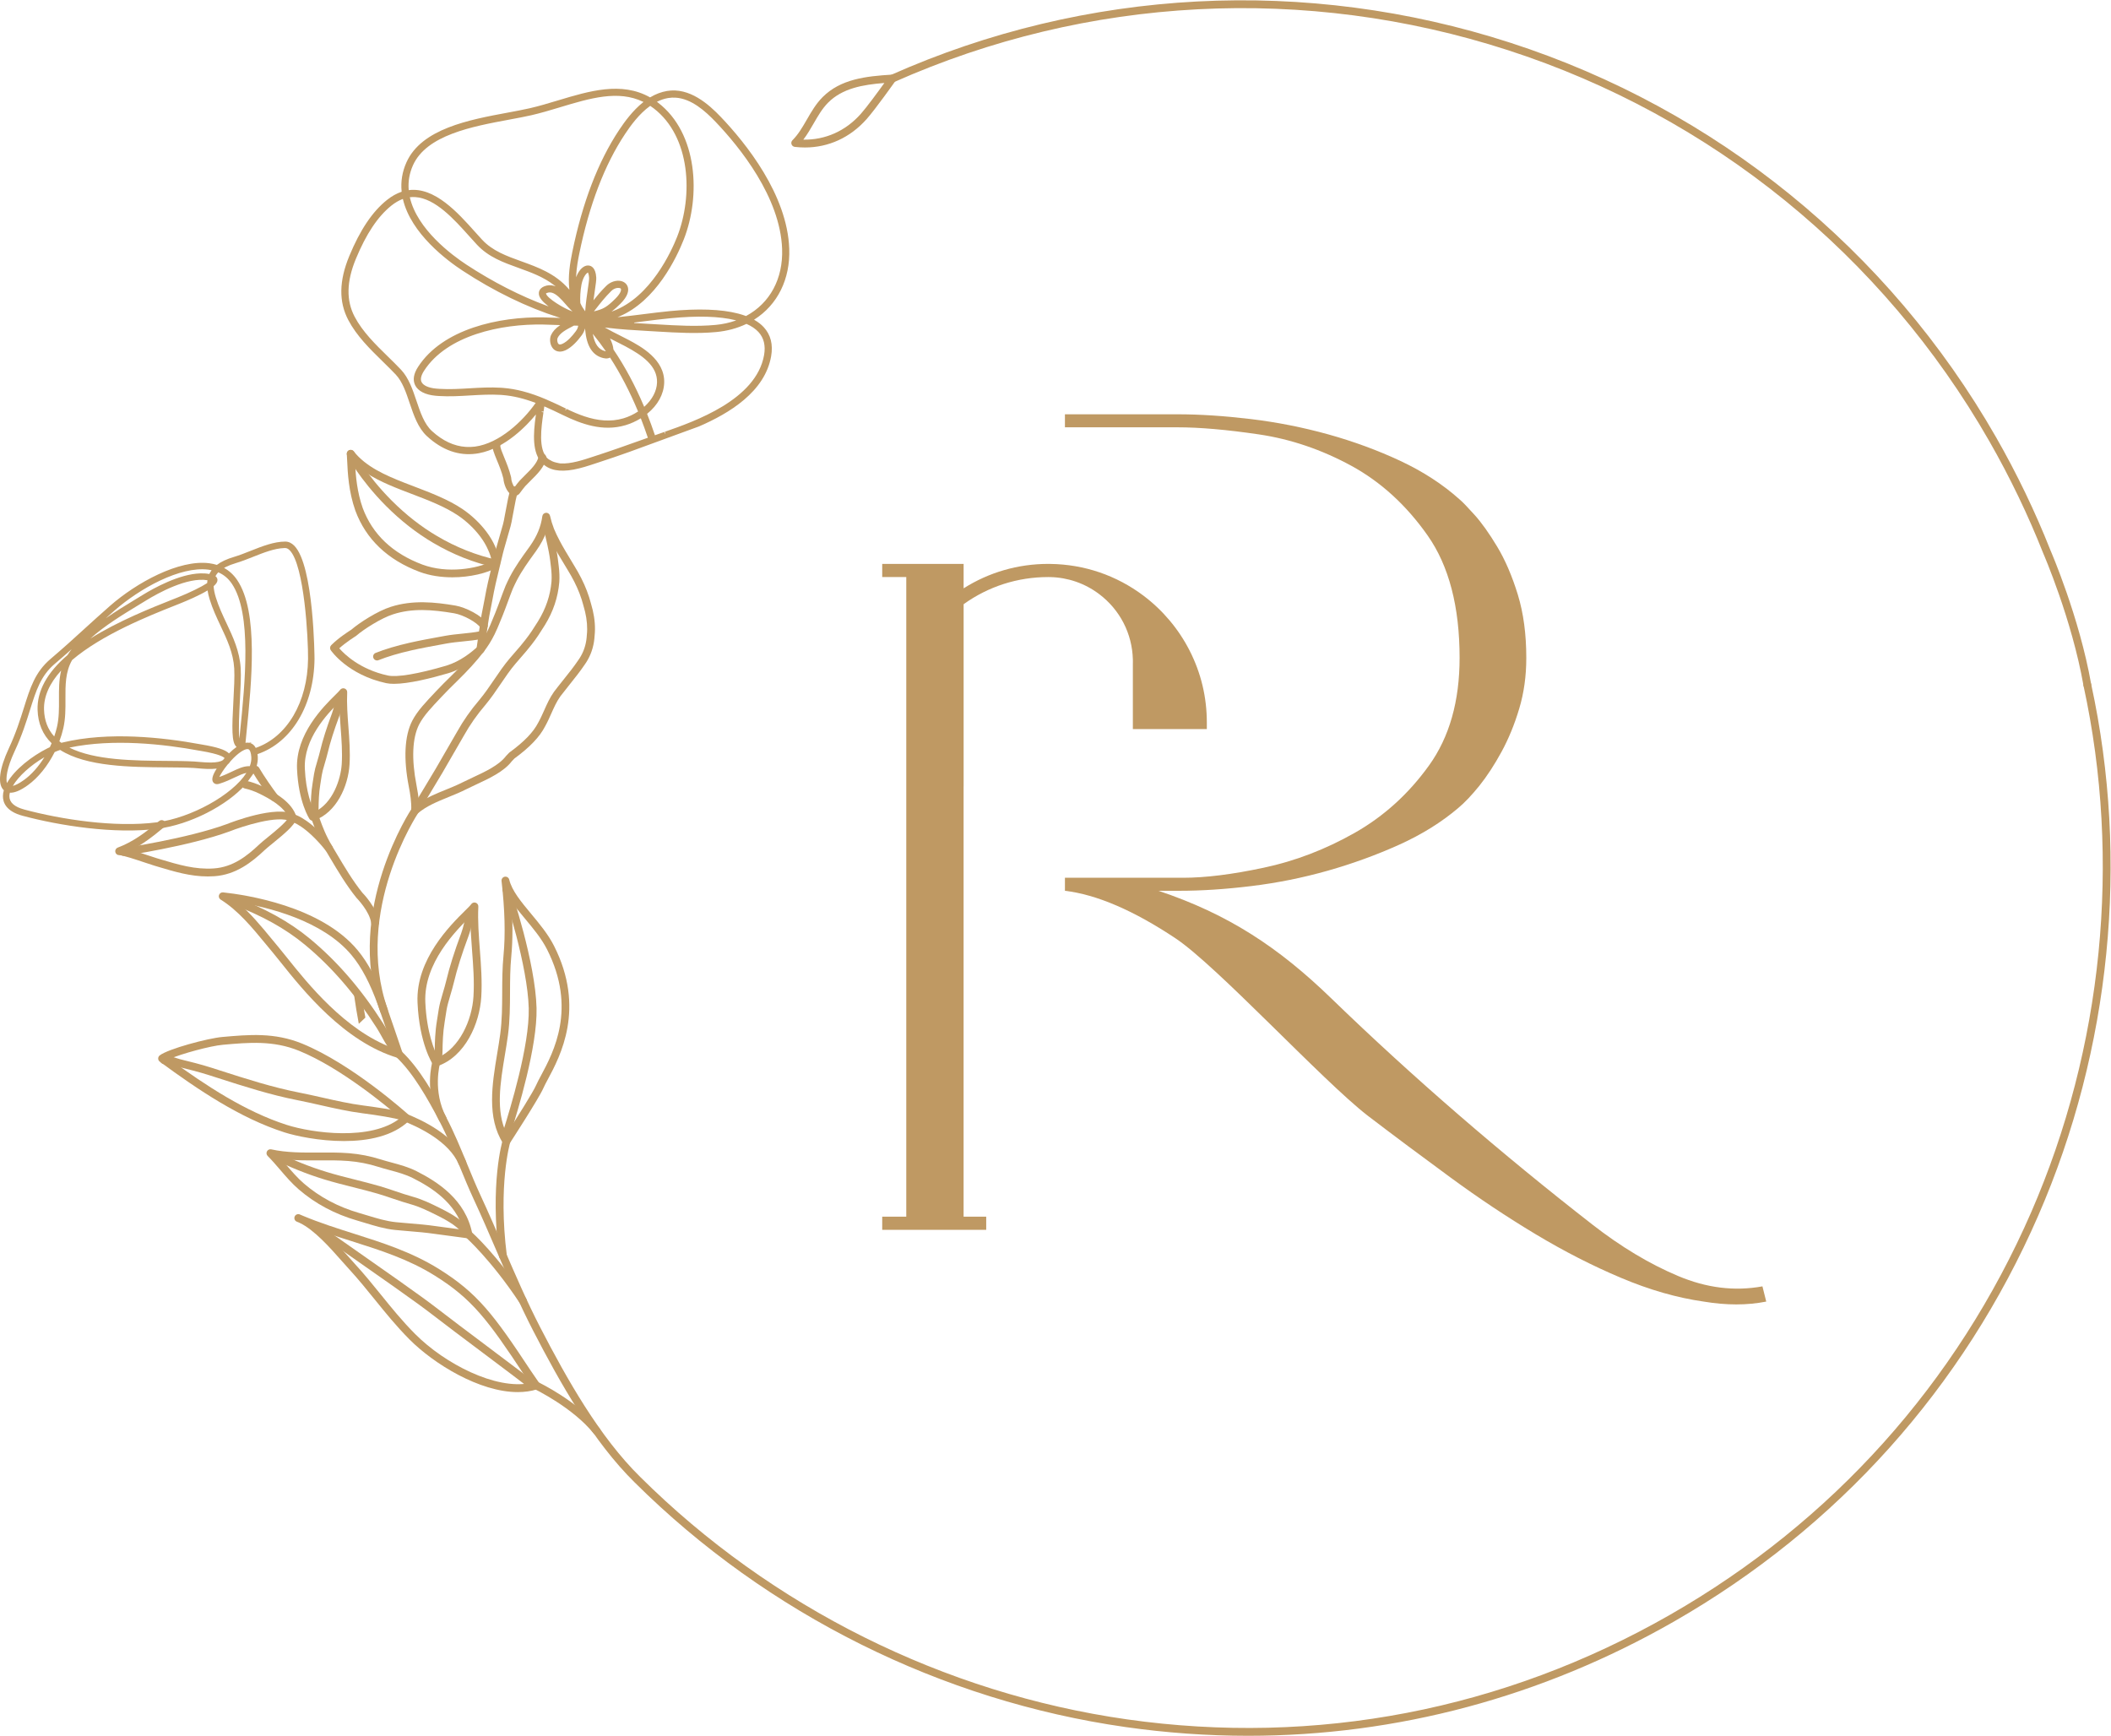 <?xml version="1.0" encoding="UTF-8" standalone="no"?>
<svg
   xmlns:dc="http://purl.org/dc/elements/1.1/"
   xmlns:cc="http://creativecommons.org/ns#"
   xmlns:rdf="http://www.w3.org/1999/02/22-rdf-syntax-ns#"
   xmlns:svg="http://www.w3.org/2000/svg"
   xmlns="http://www.w3.org/2000/svg"
   viewBox="0 0 70 57.561"
   height="57.561"
   width="70"
   xml:space="preserve"
   id="svg2"
   version="1.1"><defs
     id="defs6"><clipPath
       id="clipPath18"
       clipPathUnits="userSpaceOnUse"><path
         id="path16"
         d="M 0,185.295 H 225.336 V 0 H 0 Z" /></clipPath></defs><g
     transform="matrix(1.333,0,0,-1.333,0,57.561)"
     id="g10"><g
       transform="scale(0.233)"
       id="g12"><g
         clip-path="url(#clipPath18)"
         id="g14"><g
           transform="translate(188.164,47.985)"
           id="g20"><path
             id="path22"
             style="fill:#bf9963;fill-opacity:1;fill-rule:nonzero;stroke:none"
             d="m 0,0 c -2.975,-0.544 -5.979,-0.173 -9.02,1.114 -3.043,1.282 -6.084,3.109 -9.123,5.475 -9.668,7.526 -19.093,15.642 -27.895,24.166 -5.633,5.456 -11.002,8.991 -18.445,11.48 h 2.219 c 2.368,0 4.937,0.166 7.704,0.505 2.768,0.336 5.485,0.885 8.151,1.64 2.666,0.758 5.209,1.683 7.633,2.777 2.42,1.094 4.516,2.401 6.296,3.914 0.706,0.589 1.462,1.39 2.274,2.398 0.805,1.011 1.591,2.21 2.348,3.6 0.756,1.387 1.387,2.922 1.89,4.608 0.507,1.682 0.757,3.491 0.757,5.427 0,2.524 -0.3,4.777 -0.905,6.753 -0.609,1.978 -1.34,3.683 -2.198,5.113 -0.86,1.43 -1.667,2.567 -2.428,3.408 -0.757,0.842 -1.286,1.391 -1.59,1.643 -1.778,1.597 -3.884,2.965 -6.303,4.103 -2.428,1.137 -4.999,2.083 -7.716,2.841 -2.724,0.755 -5.492,1.304 -8.31,1.64 -2.818,0.336 -5.415,0.505 -7.788,0.505 h -12.019 v -1.39 h 12.019 c 2.373,0 5.267,-0.252 8.679,-0.755 3.413,-0.505 6.698,-1.624 9.868,-3.347 3.162,-1.726 5.882,-4.21 8.158,-7.449 2.274,-3.239 3.412,-7.595 3.412,-13.065 0,-4.629 -1.087,-8.457 -3.264,-11.487 -2.177,-3.03 -4.821,-5.43 -7.937,-7.197 -3.115,-1.766 -6.357,-3.011 -9.719,-3.723 -3.365,-0.718 -6.23,-1.072 -8.606,-1.072 h -12.61 v -1.39 c 3.396,-0.406 7.331,-2.099 11.797,-5.069 4.465,-2.976 15.633,-15.137 20.499,-18.919 2.836,-2.164 5.777,-4.361 8.821,-6.589 3.04,-2.232 6.08,-4.257 9.124,-6.083 3.04,-1.827 6.084,-3.382 9.123,-4.664 3.041,-1.287 5.981,-2.129 8.823,-2.535 2.43,-0.405 4.663,-0.405 6.687,0 z" /></g><g
           transform="translate(126.999,115.882)"
           id="g24"><path
             id="path26"
             style="fill:#bf9963;fill-opacity:1;fill-rule:nonzero;stroke:none"
             d="m 0,0 c -1.165,2.285 -2.87,4.309 -4.926,5.854 -2.883,2.165 -6.313,3.335 -9.925,3.382 -0.013,0 -0.16,0.003 -0.234,0.003 -3.231,0 -6.335,-0.899 -9.034,-2.609 V 9.239 H -32.81 V 7.835 h 2.568 v -68.292 h -2.568 v -1.404 h 11.103 v 1.404 h -2.415 v 45.923 h 0.003 v 19.47 c 2.643,1.897 5.761,2.899 9.034,2.899 0.069,0 0.207,-0.003 0.207,-0.003 1.897,-0.042 3.7,-0.667 5.216,-1.805 2.224,-1.671 3.54,-4.218 3.611,-6.992 0.003,-0.08 0.003,-0.16 0.003,-0.24 0,-0.079 0,-0.159 -0.003,-0.239 v -6.952 h 7.897 v 0.705 C 1.846,-4.984 1.226,-2.396 0,0" /></g><g
           transform="translate(38.68,78.68)"
           id="g28"><path
             id="path30"
             style="fill:#bf9963;fill-opacity:1;fill-rule:nonzero;stroke:none"
             d="m 0,0 -0.874,0.385 c 0.151,-1.046 0.314,-2.073 0.502,-3.045 l 0.701,0.663 C 0.212,-1.345 0.1,-0.683 0,0" /></g><g
           transform="translate(222.853,111.778)"
           id="g32"><path
             id="path34"
             style="fill:#bf9963;fill-opacity:1;fill-rule:nonzero;stroke:none"
             d="m 0,0 c -0.199,0 -0.375,0.142 -0.41,0.345 -1.249,7.108 -4.27,14.062 -4.3,14.132 -1.625,4.108 -3.562,8.137 -5.767,11.986 -11.373,19.864 -29.619,34.684 -51.377,41.729 -21.611,6.996 -44.891,5.785 -65.552,-3.41 -0.21,-0.093 -0.457,0.001 -0.551,0.211 -0.094,0.211 10e-4,0.457 0.211,0.551 20.85,9.28 44.341,10.502 66.148,3.442 21.957,-7.11 40.369,-22.064 51.846,-42.109 2.224,-3.883 4.179,-7.947 5.813,-12.08 C -3.915,14.741 -0.854,7.698 0.411,0.489 0.451,0.262 0.3,0.046 0.073,0.006 0.049,0.002 0.024,0 0,0" /></g><g
           transform="translate(85.765,170.418)"
           id="g36"><path
             id="path38"
             style="fill:#bf9963;fill-opacity:1;fill-rule:nonzero;stroke:none"
             d="M 0,0 C 2.344,-0.038 4.501,0.911 6.135,2.749 6.771,3.464 7.97,5.101 8.654,6.051 6.33,5.87 4.169,5.477 2.653,3.957 2.024,3.326 1.577,2.551 1.104,1.73 0.767,1.146 0.421,0.547 0,0 m 0.176,-0.836 c -0.36,0 -0.723,0.021 -1.089,0.064 -0.159,0.019 -0.293,0.126 -0.346,0.278 -0.053,0.151 -0.013,0.319 0.1,0.432 0.623,0.62 1.068,1.393 1.54,2.21 C 0.86,2.979 1.356,3.837 2.063,4.545 3.975,6.463 6.664,6.774 9.483,6.943 9.638,6.952 9.795,6.87 9.873,6.729 9.951,6.589 9.941,6.417 9.849,6.286 9.762,6.163 7.707,3.262 6.759,2.195 5.001,0.217 2.694,-0.836 0.176,-0.836" /></g><g
           transform="translate(22.19,91.751)"
           id="g40"><path
             id="path42"
             style="fill:#bf9963;fill-opacity:1;fill-rule:nonzero;stroke:none"
             d="m 0,0 c -1.861,0 -3.546,0.504 -5.318,1.035 l -0.374,0.112 c -0.262,0.078 -0.644,0.206 -1.071,0.349 -0.869,0.291 -2.323,0.778 -2.707,0.778 -0.202,0 -0.375,0.144 -0.411,0.343 -0.036,0.198 0.075,0.394 0.264,0.465 1.585,0.597 2.913,1.564 4.42,2.833 0.176,0.148 0.439,0.126 0.588,-0.051 0.148,-0.177 0.126,-0.44 -0.05,-0.588 C -5.856,4.269 -6.95,3.442 -8.151,2.822 -7.685,2.682 -7.128,2.498 -6.497,2.287 -6.082,2.147 -5.71,2.023 -5.454,1.947 L -5.079,1.834 C -3.163,1.261 -1.353,0.717 0.641,0.856 2.679,0.997 4.181,2.175 5.5,3.428 5.715,3.631 6.042,3.897 6.422,4.205 7.173,4.814 8.279,5.712 8.609,6.271 8.157,7.443 6.603,8.308 5.451,8.864 4.958,9.103 4.443,9.283 3.923,9.399 3.697,9.45 3.557,9.673 3.606,9.898 3.657,10.123 3.879,10.264 4.104,10.214 4.688,10.083 5.264,9.882 5.814,9.615 7.27,8.913 8.998,7.908 9.46,6.362 9.487,6.272 9.482,6.175 9.447,6.088 9.172,5.399 8.195,4.57 6.948,3.557 6.582,3.26 6.266,3.003 6.074,2.822 4.71,1.528 3.005,0.183 0.697,0.024 0.462,0.007 0.229,0 0,0" /></g><g
           transform="translate(29.307,99.766)"
           id="g44"><path
             id="path46"
             style="fill:#bf9963;fill-opacity:1;fill-rule:nonzero;stroke:none"
             d="m 0,0 c -0.127,0 -0.251,0.057 -0.333,0.165 -0.583,0.768 -1.494,2.083 -2.036,3.005 -0.116,0.199 -0.05,0.455 0.149,0.571 0.199,0.117 0.454,0.05 0.571,-0.148 C -1.124,2.698 -0.236,1.418 0.332,0.669 0.471,0.485 0.435,0.224 0.251,0.084 0.176,0.027 0.087,0 0,0" /></g><g
           transform="translate(40.041,86.403)"
           id="g48"><path
             id="path50"
             style="fill:#bf9963;fill-opacity:1;fill-rule:nonzero;stroke:none"
             d="m 0,0 c -0.209,0 -0.389,0.156 -0.414,0.369 -0.146,1.242 -1.546,2.671 -1.56,2.685 -1.09,1.349 -1.989,2.864 -2.858,4.33 l -0.453,0.762 c -0.749,1.249 -1.117,2.269 -1.386,3.014 -0.119,0.328 -0.221,0.612 -0.328,0.837 -0.099,0.209 -0.009,0.457 0.199,0.556 0.208,0.098 0.457,0.01 0.556,-0.199 0.123,-0.261 0.232,-0.562 0.358,-0.911 0.272,-0.753 0.61,-1.689 1.317,-2.868 L -4.114,7.81 C -3.26,6.369 -2.377,4.88 -1.353,3.61 -1.315,3.575 0.235,1.995 0.415,0.466 0.441,0.237 0.278,0.029 0.049,0.003 0.032,0.001 0.017,0 0,0" /></g><g
           transform="translate(13.194,93.952)"
           id="g52"><path
             id="path54"
             style="fill:#bf9963;fill-opacity:1;fill-rule:nonzero;stroke:none"
             d="m 0,0 c -0.204,0 -0.383,0.149 -0.413,0.357 -0.033,0.228 0.125,0.44 0.353,0.473 0.068,0.01 6.812,0.999 11.063,2.551 0.526,0.209 5.261,2.038 7.207,1.051 0.335,-0.099 1.878,-0.674 4.035,-3.36 C 22.39,0.893 22.361,0.63 22.182,0.486 22.001,0.342 21.738,0.37 21.595,0.549 19.42,3.258 17.978,3.631 17.964,3.634 17.928,3.643 17.889,3.657 17.857,3.674 16.521,4.401 12.671,3.146 11.301,2.602 6.957,1.015 0.129,0.014 0.06,0.004 0.04,0.001 0.02,0 0,0" /></g><g
           transform="translate(55.018,133.232)"
           id="g56"><path
             id="path58"
             style="fill:#bf9963;fill-opacity:1;fill-rule:nonzero;stroke:none"
             d="m 0,0 h 0.006 z m -0.024,-0.834 c -0.104,0 -0.202,0.025 -0.287,0.06 -0.644,0.257 -0.939,1.325 -0.961,1.767 -0.181,0.729 -0.454,1.387 -0.695,1.97 -0.305,0.74 -0.527,1.274 -0.454,1.7 0.04,0.226 0.257,0.379 0.483,0.34 0.227,-0.039 0.379,-0.255 0.34,-0.482 C -1.631,4.333 -1.399,3.775 -1.196,3.283 -0.951,2.691 -0.646,1.955 -0.451,1.147 -0.443,1.114 -0.439,1.08 -0.439,1.045 -0.442,0.794 -0.257,0.276 -0.091,0.076 0.075,0.304 0.353,0.659 0.453,0.766 0.634,0.961 0.836,1.16 1.04,1.362 1.675,1.988 2.331,2.636 2.48,3.331 2.529,3.557 2.752,3.701 2.977,3.651 3.202,3.603 3.345,3.381 3.297,3.156 3.095,2.217 2.348,1.48 1.626,0.768 1.431,0.575 1.238,0.385 1.063,0.196 0.973,0.1 0.606,-0.374 0.549,-0.463 0.375,-0.746 0.167,-0.834 -0.024,-0.834" /></g><g
           transform="translate(51.279,115.534)"
           id="g60"><path
             id="path62"
             style="fill:#bf9963;fill-opacity:1;fill-rule:nonzero;stroke:none"
             d="m 0,0 c -0.021,0 -0.04,0.001 -0.061,0.004 -0.228,0.033 -0.385,0.245 -0.353,0.473 l 0.412,2.83 c 0.079,0.585 0.19,1.137 0.297,1.672 0.058,0.286 0.114,0.565 0.163,0.838 0.229,1.311 0.505,2.445 0.749,3.444 l 0.14,0.578 c 0.05,0.205 0.096,0.4 0.14,0.587 0.079,0.334 0.153,0.646 0.235,0.931 l 0.702,2.46 c 0.068,0.258 0.127,0.542 0.183,0.89 0.066,0.312 0.12,0.607 0.173,0.903 0.116,0.646 0.24,1.325 0.452,1.966 0.073,0.219 0.309,0.338 0.528,0.265 C 3.979,17.769 4.097,17.532 4.024,17.313 3.83,16.729 3.713,16.08 3.609,15.508 3.547,15.158 3.491,14.854 3.428,14.553 3.37,14.197 3.306,13.887 3.229,13.597 L 2.523,11.126 C 2.445,10.853 2.375,10.555 2.3,10.235 2.255,10.044 2.208,9.846 2.157,9.641 L 2.018,9.063 C 1.776,8.077 1.504,6.958 1.279,5.672 1.229,5.392 1.172,5.106 1.113,4.815 1.009,4.293 0.9,3.753 0.824,3.19 L 0.412,0.357 C 0.382,0.149 0.204,0 0,0" /></g><g
           transform="translate(40.991,77.026)"
           id="g64"><path
             id="path66"
             style="fill:#bf9963;fill-opacity:1;fill-rule:nonzero;stroke:none"
             d="M 0,0 C -0.173,0 -0.334,0.108 -0.395,0.28 -4.2,11.176 2.91,21.891 2.982,21.998 c 0.012,0.02 2.294,3.792 2.551,4.238 0.263,0.456 2.28,3.944 2.28,3.944 0.656,1.176 1.454,2.315 2.367,3.381 0.577,0.691 1.087,1.443 1.581,2.17 0.52,0.768 1.059,1.562 1.677,2.285 0.18,0.212 0.367,0.426 0.552,0.64 0.382,0.437 0.777,0.89 1.114,1.335 0.509,0.642 0.913,1.282 1.339,1.961 0.852,1.382 1.316,2.762 1.448,4.265 0.03,0.471 0.012,0.979 -0.058,1.544 -0.048,0.446 -0.116,1.027 -0.233,1.622 -0.086,0.474 -0.196,0.949 -0.305,1.425 -0.148,0.644 -0.301,1.31 -0.394,1.962 -0.033,0.229 0.126,0.439 0.354,0.472 0.227,0.033 0.439,-0.126 0.473,-0.354 0.087,-0.617 0.237,-1.266 0.38,-1.893 0.113,-0.489 0.225,-0.977 0.312,-1.457 0.121,-0.621 0.193,-1.225 0.242,-1.682 0.075,-0.611 0.096,-1.171 0.061,-1.703 -0.144,-1.645 -0.648,-3.143 -1.539,-4.591 0,-10e-4 -0.034,-0.054 -0.035,-0.055 C 16.729,40.84 16.296,40.15 15.764,39.48 15.414,39.019 15.011,38.556 14.62,38.107 14.437,37.897 14.253,37.686 14.074,37.475 13.484,36.786 12.982,36.046 12.451,35.263 11.946,34.519 11.424,33.749 10.816,33.022 9.936,31.994 9.171,30.901 8.539,29.768 8.535,29.762 6.519,26.275 6.256,25.82 5.995,25.366 3.779,21.704 3.686,21.548 3.604,21.427 -3.272,11.049 0.394,0.555 0.47,0.337 0.354,0.1 0.137,0.023 0.092,0.008 0.045,0 0,0" /></g><g
           transform="translate(37.917,135.754)"
           id="g68"><path
             id="path70"
             style="fill:#bf9963;fill-opacity:1;fill-rule:nonzero;stroke:none"
             d="m 0,0 c 0.064,-1.246 0.201,-2.949 0.809,-4.668 1.045,-2.811 3.19,-4.846 6.372,-6.038 2.688,-0.997 5.836,-0.431 7.413,0.333 -0.072,0.407 -0.207,0.827 -0.406,1.253 -0.208,0.48 -0.491,0.958 -0.847,1.43 -0.637,0.843 -1.476,1.635 -2.362,2.231 C 9.566,-4.508 7.825,-3.843 5.981,-3.14 5.636,-3.008 5.289,-2.875 4.943,-2.741 3.182,-2.048 1.375,-1.267 0,0 m 10.373,-12.064 c -1.188,0 -2.398,0.174 -3.483,0.576 -3.42,1.282 -5.73,3.481 -6.866,6.536 -0.727,2.056 -0.818,4.043 -0.878,5.358 -0.012,0.259 -0.023,0.49 -0.037,0.687 -0.013,0.182 0.094,0.353 0.265,0.419 0.171,0.066 0.365,0.013 0.479,-0.131 1.288,-1.635 3.372,-2.549 5.395,-3.345 0.342,-0.133 0.687,-0.265 1.031,-0.396 1.806,-0.69 3.674,-1.402 5.165,-2.407 0.961,-0.646 1.871,-1.505 2.563,-2.42 0.396,-0.525 0.714,-1.061 0.943,-1.591 0.278,-0.598 0.451,-1.201 0.513,-1.785 0.017,-0.166 -0.066,-0.326 -0.211,-0.408 -1.17,-0.656 -2.996,-1.093 -4.879,-1.093" /></g><g
           transform="translate(52.966,124.73)"
           id="g72"><path
             id="path74"
             style="fill:#bf9963;fill-opacity:1;fill-rule:nonzero;stroke:none"
             d="m 0,0 c -0.03,0 -0.061,0.003 -0.091,0.01 -2.296,0.504 -4.523,1.388 -6.621,2.626 -1.766,1.035 -3.457,2.356 -5.026,3.926 -1.444,1.448 -2.493,2.822 -3.119,3.72 -0.676,0.994 -1.021,1.642 -1.036,1.67 -0.107,0.203 -0.03,0.455 0.174,0.564 0.203,0.107 0.455,0.03 0.564,-0.174 0.004,-0.006 0.341,-0.638 0.985,-1.587 0.605,-0.867 1.621,-2.199 3.023,-3.603 1.518,-1.52 3.153,-2.797 4.858,-3.797 C -4.267,2.162 -2.121,1.31 0.089,0.825 0.313,0.775 0.456,0.553 0.406,0.328 0.364,0.133 0.191,0 0,0" /></g><g
           transform="translate(42.055,112.316)"
           id="g76"><path
             id="path78"
             style="fill:#bf9963;fill-opacity:1;fill-rule:nonzero;stroke:none"
             d="m 0,0 c -0.315,0 -0.598,0.023 -0.838,0.076 -4.064,0.889 -5.832,3.411 -5.905,3.518 -0.112,0.164 -0.094,0.385 0.046,0.528 0.756,0.774 1.945,1.532 2.154,1.662 0.837,0.725 2.795,1.994 4.22,2.44 C 2.001,8.969 4.364,8.728 6.572,8.356 7.681,8.164 9.397,7.286 9.952,6.44 10.079,6.247 10.025,5.988 9.833,5.862 9.641,5.735 9.382,5.789 9.255,5.981 8.872,6.564 7.421,7.362 6.432,7.533 4.003,7.942 1.966,8.081 -0.071,7.429 -1.336,7.033 -3.254,5.805 -4.019,5.134 -4.036,5.119 -4.056,5.105 -4.075,5.093 -4.087,5.085 -5.091,4.464 -5.834,3.793 -5.272,3.148 -3.619,1.539 -0.659,0.891 0.327,0.677 2.546,1.047 5.587,1.939 7.115,2.409 8.28,3.367 9.023,4.047 9.193,4.203 9.457,4.191 9.612,4.021 9.769,3.852 9.757,3.587 9.587,3.432 8.784,2.697 7.521,1.66 5.826,1.14 3.952,0.59 1.573,0 0,0" /></g><g
           transform="translate(40.254,114.811)"
           id="g80"><path
             id="path82"
             style="fill:#bf9963;fill-opacity:1;fill-rule:nonzero;stroke:none"
             d="M 0,0 C -0.166,0 -0.323,0.1 -0.388,0.264 -0.473,0.478 -0.368,0.72 -0.154,0.805 0.882,1.217 2.043,1.563 3.5,1.896 4.555,2.134 5.64,2.333 6.688,2.524 L 7.279,2.632 C 7.871,2.74 8.492,2.803 9.092,2.863 9.773,2.932 10.418,2.997 11.013,3.121 11.24,3.166 11.459,3.024 11.507,2.798 11.554,2.573 11.409,2.352 11.184,2.304 10.546,2.17 9.849,2.1 9.176,2.033 8.592,1.974 7.988,1.914 7.43,1.812 L 6.838,1.703 C 5.798,1.513 4.722,1.317 3.686,1.082 2.271,0.759 1.148,0.425 0.154,0.03 0.104,0.01 0.052,0 0,0" /></g><g
           transform="translate(23.763,74.195)"
           id="g84"><path
             id="path86"
             style="fill:#bf9963;fill-opacity:1;fill-rule:nonzero;stroke:none"
             d="m 0,0 h 0.006 z m -5.68,-1.935 c 3.91,-2.848 8.12,-5.621 12.533,-7.036 2.688,-0.862 9.021,-1.751 12.128,0.739 -1.348,1.17 -6.336,5.345 -10.805,7.169 -2.761,1.126 -5.373,0.894 -8.139,0.647 -1.367,-0.121 -4.41,-0.955 -5.717,-1.519 m 18.642,-8.76 c -2.649,0 -5.172,0.547 -6.364,0.929 -4.727,1.517 -9.187,4.524 -13.303,7.548 -0.106,0.077 -0.169,0.199 -0.17,0.33 -0.002,0.131 0.058,0.255 0.16,0.335 0.899,0.699 5.13,1.831 6.678,1.969 2.87,0.255 5.58,0.497 8.528,-0.706 5.335,-2.178 11.156,-7.411 11.402,-7.632 0.086,-0.078 0.135,-0.187 0.137,-0.303 0.002,-0.116 -0.044,-0.227 -0.127,-0.307 -1.714,-1.655 -4.386,-2.163 -6.941,-2.163" /></g><g
           transform="translate(25.354,89.002)"
           id="g88"><path
             id="path90"
             style="fill:#bf9963;fill-opacity:1;fill-rule:nonzero;stroke:none"
             d="m 0,0 c 1.365,-1.143 2.538,-2.569 3.682,-3.958 0.247,-0.301 0.492,-0.598 0.734,-0.887 0.24,-0.286 0.523,-0.642 0.849,-1.048 2.203,-2.762 6.214,-7.789 11.297,-9.667 -0.447,1.317 -1.314,3.866 -1.534,4.479 -0.856,2.395 -1.758,4.117 -2.839,5.419 C 9.105,-1.943 3.23,-0.518 0,0 m 17.228,-16.639 c -0.04,0 -0.08,0.006 -0.119,0.017 -5.707,1.698 -10.124,7.234 -12.497,10.208 -0.32,0.401 -0.599,0.751 -0.836,1.033 v -10e-4 c -0.244,0.292 -0.49,0.591 -0.739,0.893 -1.461,1.776 -2.972,3.612 -4.832,4.767 -0.165,0.103 -0.237,0.306 -0.175,0.491 0.064,0.184 0.246,0.3 0.44,0.279 2.377,-0.253 10.439,-1.447 14.361,-6.177 1.145,-1.379 2.092,-3.182 2.983,-5.671 0.3,-0.839 1.748,-5.106 1.809,-5.287 0.05,-0.148 0.014,-0.311 -0.095,-0.424 -0.08,-0.083 -0.188,-0.128 -0.3,-0.128" /></g><g
           transform="translate(54.587,83.231)"
           id="g92"><path
             id="path94"
             style="fill:#bf9963;fill-opacity:1;fill-rule:nonzero;stroke:none"
             d="m 0,0 c -0.126,-1.305 -0.13,-2.593 -0.135,-3.838 -0.006,-1.479 -0.011,-3.009 -0.219,-4.58 -0.09,-0.687 -0.208,-1.397 -0.329,-2.119 -0.492,-2.962 -1,-6.018 0.186,-8.414 1.125,1.749 2.845,4.48 3.151,5.189 0.12,0.28 0.303,0.62 0.514,1.014 1.344,2.509 3.845,7.182 0.645,13.488 C 3.227,1.897 2.337,2.965 1.476,3.998 0.948,4.63 0.435,5.247 0.005,5.865 0.166,3.677 0.164,1.711 0,0 m -0.52,-20.172 v 0 c -0.141,0 -0.273,0.072 -0.35,0.191 -1.773,2.742 -1.168,6.375 -0.636,9.581 0.118,0.712 0.235,1.413 0.325,2.091 0.201,1.518 0.206,2.955 0.211,4.475 0.005,1.264 0.01,2.57 0.139,3.914 0.214,2.224 0.144,4.899 -0.209,7.953 -0.025,0.219 0.125,0.421 0.342,0.459 C -0.48,8.529 -0.271,8.394 -0.22,8.179 0.066,6.993 1.062,5.797 2.117,4.532 3.007,3.463 3.928,2.359 4.558,1.118 7.954,-5.577 5.219,-10.687 3.903,-13.142 3.701,-13.52 3.527,-13.846 3.42,-14.093 c -0.456,-1.055 -3.462,-5.692 -3.59,-5.888 -0.076,-0.119 -0.208,-0.191 -0.35,-0.191" /></g><g
           transform="translate(34.819,53.698)"
           id="g96"><path
             id="path98"
             style="fill:#bf9963;fill-opacity:1;fill-rule:nonzero;stroke:none"
             d="M 0,0 C 0.812,-0.774 1.583,-1.645 2.274,-2.426 2.55,-2.737 2.809,-3.03 3.047,-3.29 c 1.03,-1.12 1.938,-2.243 2.816,-3.329 1.112,-1.375 2.262,-2.798 3.643,-4.184 3.171,-3.186 8.602,-5.965 12.24,-5.241 l -0.597,0.868 C 17.283,-9.314 15.577,-7.043 11.594,-4.562 8.781,-2.809 5.833,-1.874 2.712,-0.883 1.818,-0.599 0.91,-0.311 0,0 m 20.462,-17.003 c -4.093,0 -8.975,3.026 -11.548,5.611 -1.411,1.417 -2.575,2.857 -3.7,4.248 -0.869,1.076 -1.769,2.188 -2.781,3.29 -0.242,0.263 -0.504,0.56 -0.784,0.875 -1.246,1.409 -2.924,3.306 -4.469,4.041 -0.107,0.044 -0.213,0.09 -0.32,0.136 -0.208,0.09 -0.305,0.329 -0.22,0.539 0.085,0.21 0.323,0.314 0.534,0.234 0.117,-0.044 0.233,-0.094 0.349,-0.149 1.794,-0.752 3.647,-1.34 5.441,-1.909 3.033,-0.963 6.17,-1.959 9.071,-3.766 4.125,-2.571 5.87,-4.889 9.807,-10.857 l 0.929,-1.352 c 0.075,-0.109 0.093,-0.247 0.05,-0.372 -0.042,-0.125 -0.141,-0.222 -0.267,-0.262 -0.66,-0.211 -1.364,-0.307 -2.092,-0.307" /></g><g
           transform="translate(133.252,-2e-4)"
           id="g100"><path
             id="path102"
             style="fill:#bf9963;fill-opacity:1;fill-rule:nonzero;stroke:none"
             d="M 0,0 C -4.335,0 -8.695,0.309 -13.063,0.93 -32.733,3.728 -51.35,13 -65.48,27.04 c -4.445,4.369 -7.971,10.629 -10.834,16.178 -1.455,2.818 -2.721,5.758 -3.946,8.6 -0.777,1.805 -1.581,3.67 -2.425,5.486 -0.529,1.139 -1.017,2.328 -1.49,3.478 -0.668,1.627 -1.359,3.31 -2.175,4.868 -1.27,2.429 -2.81,5.14 -4.606,6.827 -0.168,0.157 -0.177,0.421 -0.019,0.589 0.159,0.168 0.422,0.176 0.59,0.018 1.887,-1.771 3.473,-4.556 4.775,-7.047 0.834,-1.593 1.532,-3.293 2.208,-4.938 0.468,-1.141 0.953,-2.321 1.474,-3.443 0.849,-1.827 1.656,-3.698 2.435,-5.508 1.219,-2.829 2.479,-5.755 3.921,-8.548 2.833,-5.489 6.316,-11.679 10.678,-15.967 14.006,-13.915 32.455,-23.104 51.949,-25.877 20.17,-2.868 40.227,0.994 58.004,11.171 17.282,9.895 30.609,24.748 38.538,42.952 7.666,17.6 9.653,37.568 5.596,56.228 -0.048,0.225 0.094,0.447 0.32,0.497 0.224,0.048 0.447,-0.095 0.496,-0.32 C 94.103,93.455 92.098,73.304 84.362,55.546 76.36,37.176 62.913,22.188 45.474,12.203 31.383,4.136 15.871,0 0,0" /></g><g
           transform="translate(53.694,50.828)"
           id="g104"><path
             id="path106"
             style="fill:#bf9963;fill-opacity:1;fill-rule:nonzero;stroke:none"
             d="m 0,0 c -0.207,0 -0.387,0.154 -0.414,0.365 -0.974,7.737 0.332,12.217 0.389,12.404 0.065,0.22 0.298,0.346 0.518,0.279 C 0.714,12.982 0.84,12.75 0.773,12.529 0.761,12.485 -0.535,8.014 0.414,0.469 0.443,0.241 0.281,0.032 0.053,0.003 0.035,0.001 0.017,0 0,0" /></g><g
           transform="translate(63.708,32.118)"
           id="g108"><path
             id="path110"
             style="fill:#bf9963;fill-opacity:1;fill-rule:nonzero;stroke:none"
             d="M 0,0 C -0.123,0 -0.244,0.053 -0.326,0.156 -2.54,2.922 -6.602,4.885 -6.643,4.905 -6.851,5.004 -6.938,5.253 -6.839,5.461 -6.74,5.669 -6.491,5.758 -6.283,5.657 -6.109,5.575 -2.01,3.595 0.325,0.678 0.469,0.498 0.44,0.235 0.26,0.091 0.183,0.03 0.091,0 0,0" /></g><g
           transform="translate(42.333,72.624)"
           id="g112"><path
             id="path114"
             style="fill:#bf9963;fill-opacity:1;fill-rule:nonzero;stroke:none"
             d="m 0,0 c -0.109,0 -0.218,0.042 -0.3,0.127 -0.515,0.534 -0.909,1.241 -1.29,1.926 -0.178,0.318 -0.351,0.632 -0.535,0.918 -2.291,3.593 -4.786,6.486 -7.628,8.843 -2.131,1.769 -4.677,3.176 -8.012,4.428 -0.215,0.08 -0.325,0.321 -0.244,0.537 0.081,0.216 0.322,0.325 0.537,0.243 3.425,-1.285 6.047,-2.736 8.252,-4.565 2.909,-2.414 5.46,-5.37 7.799,-9.037 0.192,-0.3 0.374,-0.629 0.56,-0.961 C -0.506,1.821 -0.139,1.162 0.301,0.707 0.46,0.541 0.456,0.277 0.29,0.117 0.209,0.039 0.104,0 0,0" /></g><g
           transform="translate(49.365,60.761)"
           id="g116"><path
             id="path118"
             style="fill:#bf9963;fill-opacity:1;fill-rule:nonzero;stroke:none"
             d="m 0,0 c -0.162,0 -0.315,0.095 -0.384,0.253 -1.051,2.462 -4.298,4.008 -6.138,4.71 -0.613,0.233 -2.611,0.545 -4.135,0.741 -1.525,0.196 -3.028,0.536 -4.48,0.864 -0.817,0.185 -1.636,0.371 -2.466,0.533 -2.872,0.561 -5.743,1.484 -8.518,2.376 l -0.913,0.293 c -1.113,0.356 -2.287,0.645 -3.322,0.899 -0.109,0.027 -0.246,0.072 -0.397,0.122 -0.233,0.077 -0.78,0.259 -0.929,0.199 -0.211,-0.086 -0.459,0.01 -0.547,0.218 -0.09,0.208 -0.006,0.446 0.199,0.541 0.436,0.2 1.022,0.005 1.539,-0.166 0.128,-0.042 0.242,-0.081 0.333,-0.103 1.049,-0.258 2.237,-0.55 3.378,-0.915 l 0.914,-0.294 c 2.753,-0.884 5.599,-1.799 8.424,-2.352 0.837,-0.163 1.664,-0.35 2.489,-0.537 1.434,-0.324 2.917,-0.66 4.401,-0.851 C -9.753,6.429 -7.08,6.069 -6.226,5.743 -4.261,4.993 -0.789,3.326 0.384,0.581 0.475,0.369 0.376,0.124 0.164,0.034 0.11,0.011 0.055,0 0,0" /></g><g
           transform="translate(53.947,63.432)"
           id="g120"><path
             id="path122"
             style="fill:#bf9963;fill-opacity:1;fill-rule:nonzero;stroke:none"
             d="m 0,0 c -0.025,0 -0.05,0.002 -0.075,0.007 -0.222,0.041 -0.372,0.245 -0.337,0.469 0.014,0.085 0.064,0.249 0.236,0.806 0.686,2.217 2.773,8.963 2.679,12.965 -0.107,4.49 -2.517,11.985 -2.752,12.472 -0.121,0.196 -0.055,0.444 0.142,0.564 0.197,0.121 0.459,0.05 0.58,-0.146 C 0.675,26.807 3.224,19.043 3.337,14.266 3.435,10.128 1.317,3.284 0.621,1.035 0.504,0.656 0.427,0.411 0.411,0.335 0.368,0.14 0.193,0 0,0" /></g><g
           transform="translate(56.844,36.954)"
           id="g124"><path
             id="path126"
             style="fill:#bf9963;fill-opacity:1;fill-rule:nonzero;stroke:none"
             d="m 0,0 c -0.116,0 -0.231,0.048 -0.313,0.142 -0.217,0.221 -2.736,2.111 -4.958,3.778 -2.048,1.536 -4.166,3.124 -5.519,4.174 -1.586,1.232 -5.946,4.28 -9.131,6.505 -2.134,1.492 -3.257,2.278 -3.446,2.435 -0.177,0.147 -0.201,0.41 -0.055,0.587 0.148,0.177 0.41,0.202 0.588,0.055 0.171,-0.142 1.663,-1.185 3.392,-2.393 3.191,-2.231 7.561,-5.285 9.164,-6.529 C -8.931,7.708 -6.815,6.122 -4.771,4.587 -1.307,1.989 0.124,0.909 0.313,0.692 0.466,0.519 0.448,0.255 0.275,0.104 0.195,0.034 0.098,0 0,0" /></g><g
           transform="translate(44.748,107.979)"
           id="g128"><path
             id="path130"
             style="fill:#bf9963;fill-opacity:1;fill-rule:nonzero;stroke:none"
             d="m 0,0 c -0.73,-1.438 -0.828,-3.684 -0.28,-6.492 0.111,-0.572 0.22,-1.214 0.26,-1.87 0.888,0.588 1.882,0.993 2.851,1.387 0.614,0.25 1.25,0.509 1.835,0.808 0.316,0.161 0.671,0.326 1.044,0.499 1.318,0.613 2.812,1.308 3.552,2.284 l 0.336,0.352 c 0.016,0.018 0.035,0.034 0.054,0.049 1.562,1.14 2.536,2.151 3.065,3.18 0.245,0.44 0.441,0.883 0.633,1.311 0.291,0.655 0.591,1.332 1.047,1.977 0.334,0.442 0.671,0.864 1.005,1.281 0.564,0.705 1.096,1.371 1.559,2.056 0.467,0.642 0.761,1.357 0.882,2.137 0.031,0.194 0.049,0.39 0.061,0.587 0.023,0.214 0.033,0.412 0.035,0.613 0.004,0.394 -0.029,0.811 -0.096,1.237 -0.067,0.414 -0.167,0.847 -0.3,1.286 -0.113,0.441 -0.254,0.876 -0.421,1.31 -0.309,0.806 -0.74,1.66 -1.283,2.538 l -0.336,0.557 c -0.439,0.724 -0.852,1.408 -1.23,2.121 -0.259,0.492 -0.475,0.946 -0.658,1.387 -0.003,0.006 -0.005,0.012 -0.007,0.019 -0.252,-0.694 -0.616,-1.373 -1.105,-2.071 L 12.309,18.275 C 11.654,17.37 10.979,16.433 10.433,15.388 10.283,15.098 10.14,14.796 10.001,14.49 9.905,14.266 9.817,14.029 9.729,13.791 L 9.496,13.161 C 9.303,12.636 9.107,12.106 8.896,11.581 8.803,11.363 8.718,11.152 8.633,10.942 8.455,10.503 8.271,10.049 8.048,9.608 7.696,8.9 7.306,8.279 6.856,7.712 6.12,6.755 5.234,5.782 3.988,4.563 3.445,4.039 2.946,3.535 2.46,3.022 1.855,2.392 1.402,1.898 0.989,1.419 0.567,0.926 0.233,0.448 0,0 m -0.429,-9.606 c -0.062,0 -0.126,0.014 -0.184,0.043 -0.15,0.073 -0.241,0.229 -0.233,0.395 0.043,0.85 -0.104,1.749 -0.254,2.517 -0.583,2.993 -0.46,5.425 0.357,7.031 0.001,0.001 0.001,0.002 0.002,0.004 0.266,0.512 0.626,1.029 1.098,1.579 0.424,0.492 0.886,0.995 1.499,1.636 0.493,0.519 1,1.031 1.55,1.563 1.216,1.188 2.077,2.133 2.793,3.064 0.416,0.525 0.777,1.098 1.103,1.756 0.209,0.413 0.378,0.831 0.556,1.273 0.087,0.215 0.175,0.431 0.267,0.646 0.205,0.51 0.397,1.031 0.588,1.549 l 0.234,0.632 c 0.093,0.251 0.186,0.5 0.29,0.744 0.149,0.327 0.297,0.641 0.454,0.946 0.576,1.102 1.27,2.062 1.942,2.992 l 0.189,0.263 c 0.766,1.091 1.177,2.083 1.331,3.212 0.028,0.199 0.194,0.351 0.395,0.36 0.206,0.013 0.381,-0.127 0.426,-0.324 0.108,-0.474 0.244,-0.922 0.417,-1.371 0.168,-0.407 0.372,-0.837 0.621,-1.306 0.366,-0.691 0.773,-1.366 1.205,-2.079 l 0.334,-0.555 c 0.568,-0.918 1.023,-1.819 1.349,-2.672 0.179,-0.464 0.329,-0.931 0.447,-1.386 0.138,-0.457 0.248,-0.927 0.32,-1.379 0.075,-0.472 0.111,-0.935 0.106,-1.377 C 18.771,9.923 18.759,9.698 18.735,9.476 18.723,9.27 18.702,9.048 18.667,8.83 18.525,7.918 18.182,7.081 17.645,6.343 17.171,5.642 16.604,4.932 16.054,4.245 15.725,3.833 15.393,3.417 15.07,2.992 14.67,2.426 14.399,1.815 14.111,1.169 13.913,0.724 13.709,0.263 13.452,-0.197 12.872,-1.327 11.828,-2.424 10.174,-3.636 L 9.896,-3.925 C 9.063,-5.03 7.468,-5.771 6.062,-6.425 5.699,-6.593 5.354,-6.754 5.045,-6.911 4.429,-7.226 3.776,-7.491 3.146,-7.748 1.928,-8.244 0.778,-8.712 -0.158,-9.507 -0.235,-9.572 -0.332,-9.606 -0.429,-9.606" /></g><g
           transform="translate(50.213,87.481)"
           id="g132"><path
             id="path134"
             style="fill:#bf9963;fill-opacity:1;fill-rule:nonzero;stroke:none"
             d="m 0,0 c -1.526,-1.509 -4.985,-4.966 -4.804,-9.154 0.142,-3.247 0.989,-5.212 1.349,-5.913 2.289,1.01 3.635,3.983 3.791,6.514 C 0.437,-6.926 0.31,-5.258 0.187,-3.645 0.097,-2.451 0.004,-1.226 0,0 m -3.64,-16.005 c -0.136,0 -0.268,0.067 -0.347,0.187 -0.06,0.089 -1.46,2.246 -1.65,6.628 -0.2,4.595 3.508,8.259 5.091,9.824 0.267,0.263 0.568,0.562 0.622,0.65 0.099,0.164 0.3,0.244 0.482,0.189 C 0.74,1.417 0.865,1.25 0.856,1.06 0.783,-0.478 0.903,-2.055 1.02,-3.582 c 0.124,-1.641 0.252,-3.339 0.149,-5.022 -0.176,-2.834 -1.712,-6.351 -4.672,-7.378 -0.045,-0.016 -0.091,-0.023 -0.137,-0.023" /></g><g
           transform="translate(47.273,65.427)"
           id="g136"><path
             id="path138"
             style="fill:#bf9963;fill-opacity:1;fill-rule:nonzero;stroke:none"
             d="m 0,0 c -0.149,0 -0.294,0.081 -0.369,0.222 -1.644,3.108 -0.77,6.229 -0.732,6.36 0.065,0.221 0.296,0.35 0.517,0.285 C -0.363,6.803 -0.235,6.572 -0.299,6.351 -0.307,6.322 -1.113,3.414 0.368,0.612 0.477,0.408 0.398,0.156 0.194,0.048 0.133,0.015 0.065,0 0,0" /></g><g
           transform="translate(46.669,71.756)"
           id="g140"><path
             id="path142"
             style="fill:#bf9963;fill-opacity:1;fill-rule:nonzero;stroke:none"
             d="m 0,0 c -0.06,0 -0.119,0.013 -0.177,0.04 -0.209,0.098 -0.298,0.347 -0.2,0.555 0.075,0.16 0.115,0.401 0.118,0.713 0.009,0.917 0.044,2.117 0.238,3.274 0.034,0.193 0.062,0.386 0.091,0.579 0.07,0.467 0.142,0.95 0.267,1.427 0.089,0.339 0.187,0.675 0.287,1.011 0.126,0.425 0.252,0.852 0.355,1.284 0.35,1.468 0.858,3.076 1.597,5.061 0.13,0.35 0.221,0.719 0.317,1.11 0.121,0.492 0.246,1.002 0.46,1.485 0.093,0.211 0.34,0.306 0.55,0.213 0.211,-0.093 0.306,-0.34 0.213,-0.551 C 3.932,15.786 3.82,15.333 3.703,14.855 3.605,14.458 3.505,14.048 3.358,13.652 2.631,11.701 2.133,10.124 1.791,8.689 1.684,8.243 1.554,7.802 1.424,7.362 1.327,7.035 1.23,6.707 1.145,6.377 1.03,5.943 0.965,5.503 0.896,5.037 0.865,4.839 0.836,4.641 0.803,4.443 0.617,3.344 0.584,2.187 0.575,1.3 0.571,0.861 0.507,0.514 0.378,0.24 0.307,0.089 0.157,0 0,0" /></g><g
           transform="translate(32.546,103.263)"
           id="g144"><path
             id="path146"
             style="fill:#bf9963;fill-opacity:1;fill-rule:nonzero;stroke:none"
             d="M 0,0 C 0.107,-2.478 0.732,-4.014 1.033,-4.62 2.982,-3.713 3.84,-1.121 3.939,0.482 4.019,1.776 3.918,3.105 3.82,4.392 3.753,5.283 3.684,6.196 3.672,7.111 2.401,5.849 -0.139,3.187 0,0 m 0.846,-5.562 c -0.137,0 -0.269,0.067 -0.348,0.187 -0.048,0.072 -1.179,1.815 -1.332,5.338 -0.161,3.71 2.82,6.656 4.093,7.913 C 3.465,8.08 3.699,8.312 3.744,8.381 3.847,8.54 4.047,8.618 4.228,8.562 4.407,8.503 4.531,8.342 4.522,8.154 4.464,6.93 4.56,5.672 4.652,4.455 4.752,3.141 4.855,1.781 4.771,0.431 4.63,-1.86 3.384,-4.706 0.982,-5.539 0.937,-5.555 0.892,-5.562 0.846,-5.562" /></g><g
           transform="translate(33.469,97.924)"
           id="g148"><path
             id="path150"
             style="fill:#bf9963;fill-opacity:1;fill-rule:nonzero;stroke:none"
             d="m 0,0 c -0.06,0 -0.12,0.013 -0.178,0.041 -0.208,0.097 -0.298,0.346 -0.199,0.554 0.055,0.117 0.084,0.298 0.086,0.535 0.007,0.735 0.035,1.698 0.192,2.629 0.026,0.154 0.049,0.307 0.072,0.461 0.055,0.375 0.114,0.764 0.214,1.15 0.072,0.271 0.151,0.54 0.231,0.809 0.1,0.339 0.2,0.678 0.282,1.022 0.281,1.176 0.688,2.465 1.279,4.054 0.103,0.275 0.175,0.568 0.25,0.878 0.098,0.397 0.199,0.808 0.373,1.201 0.093,0.21 0.34,0.306 0.55,0.212 0.211,-0.093 0.306,-0.339 0.213,-0.55 C 3.221,12.67 3.133,12.313 3.04,11.934 2.962,11.615 2.881,11.285 2.762,10.964 2.182,9.407 1.785,8.149 1.512,7.007 1.427,6.649 1.322,6.296 1.218,5.942 1.141,5.682 1.063,5.421 0.995,5.158 0.905,4.816 0.854,4.466 0.798,4.097 0.774,3.938 0.751,3.779 0.724,3.621 0.576,2.747 0.55,1.827 0.544,1.123 0.54,0.758 0.486,0.47 0.378,0.24 0.307,0.089 0.156,0 0,0" /></g><g
           transform="translate(30.012,61.588)"
           id="g152"><path
             id="path154"
             style="fill:#bf9963;fill-opacity:1;fill-rule:nonzero;stroke:none"
             d="m 0,0 c 0.178,-0.202 0.352,-0.405 0.523,-0.605 0.598,-0.698 1.217,-1.419 1.906,-2.013 1.675,-1.445 3.665,-2.507 5.914,-3.154 0.291,-0.083 0.583,-0.172 0.874,-0.261 0.992,-0.302 2.018,-0.615 3.043,-0.718 0.484,-0.049 0.969,-0.089 1.453,-0.129 0.905,-0.075 1.842,-0.152 2.767,-0.288 0.285,-0.041 2.032,-0.274 2.974,-0.4 -0.831,2.919 -3.43,4.536 -5.364,5.514 -0.802,0.406 -1.626,0.628 -2.5,0.863 -0.403,0.109 -0.809,0.218 -1.215,0.347 C 9.322,-0.511 8.277,-0.307 7.181,-0.219 6.138,-0.136 5.057,-0.143 4.012,-0.15 2.693,-0.158 1.342,-0.167 0,0 m 20,-8.478 c -0.019,0 -0.037,10e-4 -0.055,0.003 0,0 -3.192,0.424 -3.585,0.481 -0.9,0.132 -1.824,0.209 -2.716,0.283 -0.489,0.04 -0.978,0.08 -1.468,0.13 -1.106,0.111 -2.171,0.436 -3.202,0.749 -0.287,0.088 -0.575,0.176 -0.862,0.258 -2.365,0.681 -4.461,1.799 -6.228,3.324 -0.737,0.635 -1.376,1.381 -1.994,2.102 -0.427,0.498 -0.869,1.012 -1.327,1.47 -0.13,0.131 -0.159,0.333 -0.07,0.495 0.089,0.163 0.276,0.247 0.455,0.207 1.648,-0.362 3.382,-0.351 5.059,-0.339 1.062,0.006 2.161,0.014 3.24,-0.072 1.16,-0.093 2.266,-0.309 3.38,-0.662 0.394,-0.124 0.789,-0.23 1.181,-0.336 0.875,-0.236 1.78,-0.48 2.658,-0.924 2.215,-1.12 5.24,-3.029 5.943,-6.673 0.026,-0.132 -0.013,-0.268 -0.105,-0.365 -0.08,-0.085 -0.19,-0.131 -0.304,-0.131" /></g><g
           transform="translate(55.817,46.047)"
           id="g156"><path
             id="path158"
             style="fill:#bf9963;fill-opacity:1;fill-rule:nonzero;stroke:none"
             d="m 0,0 c -0.135,0 -0.268,0.065 -0.348,0.187 -3.043,4.587 -5.706,6.956 -5.732,6.98 -0.173,0.152 -0.191,0.415 -0.038,0.588 0.152,0.173 0.416,0.189 0.589,0.038 C -5.418,7.695 -2.762,5.336 0.348,0.647 0.475,0.456 0.422,0.197 0.23,0.069 0.159,0.022 0.079,0 0,0" /></g><g
           transform="translate(49.879,53.453)"
           id="g160"><path
             id="path162"
             style="fill:#bf9963;fill-opacity:1;fill-rule:nonzero;stroke:none"
             d="m 0,0 c -0.09,0 -0.181,0.029 -0.258,0.089 -0.139,0.11 -0.301,0.252 -0.471,0.403 -0.25,0.219 -0.531,0.468 -0.779,0.639 -0.58,0.403 -1.19,0.723 -1.711,0.983 -0.999,0.499 -1.9,0.933 -2.814,1.185 -0.653,0.18 -1.298,0.398 -1.922,0.609 -0.537,0.182 -1.075,0.364 -1.622,0.524 -0.859,0.25 -1.745,0.473 -2.602,0.688 -1.005,0.253 -2.043,0.514 -3.056,0.823 -1.873,0.573 -3.762,1.33 -5.319,2.134 -0.205,0.105 -0.285,0.357 -0.179,0.561 0.105,0.205 0.357,0.285 0.561,0.18 1.514,-0.781 3.354,-1.518 5.181,-2.077 0.993,-0.303 2.021,-0.562 3.015,-0.811 0.865,-0.218 1.758,-0.443 2.633,-0.697 C -8.785,5.07 -8.236,4.884 -7.687,4.699 -7.074,4.491 -6.44,4.276 -5.812,4.103 -4.825,3.832 -3.885,3.38 -2.846,2.861 -2.298,2.587 -1.655,2.25 -1.032,1.817 -0.745,1.618 -0.443,1.353 -0.178,1.118 -0.02,0.978 0.13,0.847 0.259,0.745 0.439,0.603 0.471,0.34 0.328,0.159 0.246,0.055 0.124,0 0,0" /></g><g
           transform="translate(37.997,157.697)"
           id="g164"><path
             id="path166"
             style="fill:#bf9963;fill-opacity:1;fill-rule:nonzero;stroke:none"
             d="M 0,0 C 1.104,2.667 2.345,4.526 3.794,5.684 4.186,5.995 4.587,6.23 4.986,6.381 l 0.028,0.01 0.007,-0.028 c 0.858,-3.675 4.73,-6.555 6.356,-7.621 3.363,-2.21 6.919,-3.937 10.281,-4.999 l 0.18,-0.056 -0.189,0.006 c -0.537,0.021 -1.062,0.04 -1.595,0.051 -4.772,0.099 -10.803,-1.236 -13.417,-5.283 -0.48,-0.741 -0.584,-1.399 -0.314,-1.955 0.304,-0.625 1.079,-1.026 2.183,-1.128 0.119,-0.011 0.238,-0.02 0.356,-0.027 1.122,-0.071 2.246,-0.005 3.336,0.06 1.073,0.062 2.181,0.127 3.255,0.059 0.08,-0.005 0.16,-0.011 0.24,-0.018 1.088,-0.09 2.222,-0.36 3.468,-0.827 l 0.031,-0.011 -0.019,-0.027 c -1.349,-1.922 -3.848,-4.289 -6.448,-4.637 -0.33,-0.044 -0.658,-0.054 -0.98,-0.034 -1.269,0.08 -2.487,0.649 -3.633,1.7 -0.815,0.747 -1.235,1.995 -1.642,3.207 -0.408,1.211 -0.83,2.465 -1.659,3.342 -0.47,0.496 -0.971,0.986 -1.415,1.419 -1.319,1.29 -2.682,2.624 -3.528,4.228 C -1.048,-4.452 -1.005,-2.428 0,0 m 17.829,-14.146 c -0.698,0.182 -1.396,0.302 -2.074,0.358 -0.091,0.008 -0.182,0.015 -0.271,0.02 -1.122,0.071 -2.243,0.005 -3.332,-0.058 -1.061,-0.064 -2.155,-0.128 -3.232,-0.06 -0.116,0.007 -0.231,0.015 -0.345,0.026 -0.803,0.07 -1.388,0.332 -1.565,0.7 -0.146,0.298 -0.055,0.704 0.269,1.207 2.444,3.781 8.193,5.027 12.759,4.933 0.608,-0.012 1.202,-0.036 1.704,-0.056 l 0.075,-0.003 -0.062,-0.043 c -0.443,-0.309 -0.743,-0.641 -0.916,-1.015 -0.191,-0.406 -0.136,-1.102 0.247,-1.489 0.149,-0.151 0.571,-0.467 1.28,-0.147 0.692,0.315 1.319,1.031 1.722,1.578 0.16,0.215 0.27,0.424 0.337,0.641 l 0.038,0.123 0.011,-0.128 c 0.158,-1.774 0.792,-2.769 1.938,-3.041 0.181,-0.044 0.344,-0.054 0.488,-0.027 0.076,0.014 0.147,0.038 0.212,0.072 l 0.021,0.011 0.013,-0.02 c 1.106,-1.71 2.106,-3.635 2.971,-5.719 l 0.008,-0.02 -0.019,-0.012 c -0.482,-0.315 -1.014,-0.562 -1.536,-0.717 -0.697,-0.206 -1.386,-0.265 -2.062,-0.223 -1.439,0.09 -2.809,0.646 -4.026,1.235 l -0.081,-0.167 H 22.4 l -0.046,0.021 0.079,0.17 c -1.365,0.662 -2.909,1.411 -4.604,1.85 m 2.196,-2.24 -0.183,0.027 0.005,0.051 0.189,-0.015 c 0.01,0.064 0.019,0.128 0.027,0.191 0.017,0.117 0.034,0.23 0.047,0.34 l 0.004,0.033 0.032,-0.013 c 0.667,-0.288 1.305,-0.598 1.93,-0.901 l 0.051,-0.024 c 1.924,-0.934 4.224,-1.792 6.659,-1.068 0.545,0.161 1.099,0.41 1.606,0.719 l 0.025,0.016 0.012,-0.028 c 0.266,-0.684 0.513,-1.364 0.734,-2.025 l 0.009,-0.023 -0.752,-0.267 c -1.564,-0.558 -3.181,-1.134 -4.785,-1.653 l -0.371,-0.122 c -0.993,-0.33 -2.327,-0.771 -3.426,-0.702 -0.124,0.008 -0.232,0.049 -0.35,0.071 -0.021,0.004 -0.042,0.008 -0.063,0.012 -0.176,0.038 -0.343,0.089 -0.497,0.164 -0.026,0.012 -0.046,0.032 -0.072,0.045 -0.144,0.079 -0.295,0.145 -0.415,0.265 -0.982,0.98 -0.657,3.245 -0.416,4.907 m 7.17,7.846 c 0.219,-0.113 0.418,-0.214 0.611,-0.31 0.338,-0.17 0.656,-0.33 0.959,-0.492 1.796,-0.958 3.449,-2.091 3.385,-3.875 -0.032,-0.904 -0.509,-1.814 -1.345,-2.564 l -0.027,-0.023 -0.013,0.032 c -0.946,2.234 -2.044,4.281 -3.266,6.084 l -0.004,0.013 c -0.025,0.315 -0.143,0.706 -0.334,1.102 l -0.033,0.068 z m 4.723,-10.275 c -0.26,0.771 -0.536,1.525 -0.823,2.244 l -0.007,0.017 0.015,0.012 c 1.125,0.911 1.767,2.082 1.811,3.296 0.091,2.508 -2.529,3.906 -3.79,4.579 -0.303,0.162 -0.623,0.323 -0.934,0.479 l -0.012,0.007 c -0.491,0.245 -0.996,0.499 -1.492,0.783 l -0.109,0.063 0.124,-0.015 c 1.555,-0.192 3.112,-0.281 4.493,-0.359 l 1.013,-0.059 c 2.055,-0.121 4.179,-0.247 6.258,-0.052 1.162,0.108 2.245,0.399 3.221,0.866 l 0.01,0.005 0.011,-0.004 c 0.528,-0.233 0.955,-0.523 1.27,-0.861 0.578,-0.625 0.78,-1.457 0.6,-2.473 -0.846,-4.773 -7.415,-7.072 -10.596,-8.18 l 0.055,-0.179 -0.048,-0.015 -0.06,0.176 c -0.209,-0.073 -0.418,-0.147 -0.626,-0.221 l -0.267,-0.094 -0.109,-0.04 z m -1.304,12.122 0.178,0.022 c 0.855,0.109 1.825,0.231 2.766,0.323 2.916,0.284 5.257,0.214 6.961,-0.208 l 0.083,-0.02 -0.081,-0.028 c -0.663,-0.232 -1.378,-0.385 -2.127,-0.455 -2.034,-0.19 -4.132,-0.065 -6.161,0.056 l -0.928,0.054 c -0.451,0.025 -0.932,0.052 -1.423,0.083 l -0.167,0.01 -0.002,0.051 c 0.304,0.037 0.603,0.075 0.901,0.112 m 11.045,0.588 -0.011,-0.005 -0.009,0.004 c -0.262,0.096 -0.541,0.184 -0.83,0.259 -1.815,0.469 -4.278,0.556 -7.326,0.26 -0.912,-0.089 -1.834,-0.206 -2.726,-0.318 l -0.011,-10e-4 c -0.9,-0.115 -1.78,-0.224 -2.643,-0.311 l -0.169,-0.018 0.156,0.067 c 3.966,1.659 6.157,6.311 6.915,8.233 1.83,4.653 1.492,11.351 -2.738,14.6 l -0.131,0.099 0.038,0.018 c 0.367,0.181 0.739,0.307 1.106,0.374 l 0.062,0.011 c 0.266,0.043 0.529,0.055 0.786,0.039 1.685,-0.106 3.155,-1.411 4.285,-2.595 2.564,-2.691 6.894,-8.028 7.091,-13.565 0.11,-3.171 -1.291,-5.777 -3.845,-7.151 m -16.3,-1.992 c 0.438,-0.542 0.872,-1.123 1.291,-1.727 l 0.036,-0.051 -0.062,0.012 c -0.007,10e-4 -0.016,0.003 -0.022,0.005 l -0.017,0.004 c -0.666,0.173 -1.082,0.742 -1.271,1.736 l -0.018,0.099 z m 0.054,2.486 0.17,0.216 c 0.554,0.709 0.991,1.269 1.681,1.957 0.165,0.166 0.374,0.278 0.589,0.319 0.104,0.018 0.208,0.017 0.287,-10e-4 0.124,-0.019 0.15,-0.07 0.16,-0.119 0.013,-0.059 0.046,-0.381 -0.605,-1.024 -0.922,-0.913 -1.299,-1.104 -2.211,-1.331 z m -0.621,4.107 c 10e-4,-0.004 0.005,-0.015 0.01,-0.026 0.023,-0.061 0.078,-0.205 0.098,-0.508 0.009,-0.178 -0.062,-0.67 -0.138,-1.191 -0.089,-0.61 -0.211,-1.448 -0.278,-2.303 l -0.005,-0.068 -0.04,0.054 c -0.093,0.125 -0.174,0.247 -0.251,0.374 -0.076,0.127 -0.149,0.271 -0.224,0.44 l -0.003,0.009 c -0.041,0.579 0.006,1.349 0.123,1.963 0.159,0.832 0.544,1.248 0.678,1.281 l 0.045,0.019 z m 7.009,17.563 C 35.737,13.036 36.023,6.737 34.294,2.345 33.709,0.861 31.489,-4.099 27.44,-5.585 l -0.151,-0.056 0.128,0.1 c 0.234,0.183 0.494,0.416 0.815,0.734 0.834,0.826 0.899,1.414 0.806,1.762 -0.084,0.323 -0.335,0.564 -0.689,0.661 l -0.009,0.003 c -0.519,0.135 -1.172,-0.072 -1.616,-0.516 -0.57,-0.568 -0.962,-1.04 -1.301,-1.465 l -0.057,-0.071 0.012,0.091 c 0.037,0.284 0.076,0.558 0.111,0.8 l 0.025,0.172 c 0.095,0.651 0.164,1.121 0.147,1.379 -0.066,1.068 -0.553,1.259 -0.838,1.276 -0.002,0.001 -0.003,0.001 -0.004,0.001 -0.47,0.029 -0.951,-0.402 -1.256,-1.124 l -0.056,-0.134 0.007,0.145 c 0.048,0.902 0.214,1.789 0.336,2.377 1.063,5.206 2.711,9.51 4.897,12.79 0.582,0.877 1.492,2.139 2.662,2.979 l 0.014,0.01 0.014,-0.01 c 0.121,-0.081 0.243,-0.168 0.364,-0.26 m -11.219,-21.148 -0.15,0.056 c -2.84,1.041 -5.828,2.568 -8.636,4.412 C 10.244,0.4 6.549,3.142 5.764,6.545 L 5.758,6.573 5.786,6.576 C 5.97,6.597 6.152,6.6 6.334,6.589 c 2.151,-0.136 4.155,-2.374 5.79,-4.2 l 0.062,-0.067 c 0.281,-0.315 0.513,-0.574 0.741,-0.817 1.236,-1.325 2.805,-1.89 4.469,-2.489 l 0.008,-0.004 c 1.305,-0.47 2.655,-0.957 3.811,-1.867 l 0.116,-0.09 -0.14,0.046 c -0.032,0.011 -0.065,0.021 -0.098,0.029 -0.322,0.083 -0.645,0.062 -0.964,-0.062 -0.61,-0.242 -0.616,-0.691 -0.59,-0.873 0.051,-0.348 0.358,-0.747 0.917,-1.185 z m 2.525,-2.135 0.169,0.089 0.013,0.003 c 0.14,-0.005 0.278,-0.008 0.417,-0.01 l 0.028,-10e-4 -0.004,-0.028 c -0.03,-0.175 -0.084,-0.338 -0.256,-0.57 -0.349,-0.473 -0.879,-1.089 -1.424,-1.336 -0.113,-0.051 -0.208,-0.075 -0.284,-0.07 -0.057,0.003 -0.103,0.023 -0.137,0.059 -0.134,0.136 -0.169,0.474 -0.098,0.627 0.26,0.558 0.96,0.919 1.576,1.237 m -2.809,3.511 -0.003,0.025 0.024,0.005 c 0.004,10e-4 0.014,0.006 0.024,0.011 0.015,0.007 0.038,0.018 0.066,0.029 0.048,0.019 0.097,0.034 0.152,0.044 0.116,0.02 0.232,0.016 0.352,-0.016 0.515,-0.133 1.027,-0.72 1.483,-1.241 0.209,-0.242 0.415,-0.474 0.613,-0.66 l 0.117,-0.104 -0.12,0.042 c -0.777,0.274 -2.594,1.354 -2.708,1.865 M 30.703,16.744 30.672,16.719 C 29.541,15.82 28.669,14.602 28.111,13.765 25.87,10.401 24.185,6.007 23.1,0.705 22.858,-0.475 22.632,-1.864 22.784,-3.226 l 0.009,-0.08 -0.053,0.061 c -1.444,1.667 -3.293,2.332 -5.08,2.977 C 16.084,0.3 14.596,0.838 13.485,2.027 13.23,2.3 12.966,2.595 12.691,2.903 10.89,4.914 8.423,7.671 5.665,7.334 L 5.638,7.331 5.637,7.357 c -0.075,0.897 0.078,1.777 0.451,2.616 1.444,3.244 6.334,4.152 10.262,4.883 0.958,0.178 1.689,0.316 2.37,0.47 0.999,0.228 2.021,0.536 3.011,0.833 l 0.072,0.023 c 3.189,0.96 6.203,1.867 8.864,0.579 z M -0.809,-6.544 c 0.902,-1.708 2.307,-3.083 3.665,-4.412 l 0.155,-0.152 c 0.417,-0.41 0.847,-0.833 1.245,-1.253 0.716,-0.758 1.105,-1.922 1.485,-3.052 0.441,-1.305 0.896,-2.655 1.854,-3.534 1.613,-1.48 3.374,-2.109 5.228,-1.86 0.101,0.012 0.198,0.029 0.299,0.046 2.856,0.526 5.175,3.025 6.04,4.075 l 0.058,0.069 -0.012,-0.088 c -0.285,-2.022 -0.398,-4.042 0.692,-5.129 0.731,-0.732 1.822,-0.952 3.339,-0.672 0.812,0.151 1.611,0.416 2.253,0.629 l 0.379,0.125 c 1.103,0.356 2.205,0.74 3.298,1.126 l 7.431,2.718 v -0.002 c 3.291,1.42 7.061,3.718 7.729,7.49 0.225,1.264 -0.042,2.314 -0.791,3.124 -0.266,0.289 -0.6,0.548 -0.995,0.772 l -0.036,0.021 0.035,0.023 c 2.482,1.572 3.84,4.326 3.723,7.554 -0.204,5.791 -4.661,11.297 -7.298,14.064 -1.321,1.386 -3.358,3.182 -5.75,2.782 -0.612,-0.104 -1.216,-0.332 -1.796,-0.678 l -0.012,-0.008 -0.013,0.007 c -3.042,1.711 -6.48,0.676 -9.805,-0.325 L 21.546,16.902 C 20.56,16.604 19.54,16.298 18.55,16.072 17.832,15.909 17.01,15.756 16.209,15.607 12.104,14.845 6.997,13.895 5.391,10.284 4.945,9.284 4.775,8.239 4.883,7.179 L 4.886,7.159 4.866,7.153 C 4.34,6.975 3.818,6.68 3.316,6.28 1.764,5.042 0.448,3.083 -0.707,0.292 -1.804,-2.359 -1.837,-4.595 -0.809,-6.544" /></g><g
           transform="translate(1.003,100.327)"
           id="g168"><path
             id="path170"
             style="fill:#bf9963;fill-opacity:1;fill-rule:nonzero;stroke:none"
             d="M 0,0 C 0.002,0.116 0.02,0.238 0.052,0.365 0.556,0.341 1.186,0.603 1.975,1.172 3.074,1.966 4.088,3.22 4.836,4.708 5.033,4.792 5.229,4.868 5.42,4.931 8.228,3.134 12.959,3.099 16.766,3.071 17.792,3.063 18.846,3.055 19.696,3.006 19.787,3 19.893,2.991 20.009,2.981 L 20.11,2.972 C 20.699,2.92 21.46,2.855 22.133,2.939 21.676,2.222 21.558,1.753 21.761,1.476 c 0.078,-0.108 0.263,-0.274 0.644,-0.157 0.649,0.197 1.204,0.462 1.651,0.675 0.483,0.228 0.88,0.415 1.249,0.485 -1.484,-2.342 -5.901,-4.806 -9.552,-5.275 -4.53,-0.588 -10.28,0.323 -14.16,1.363 v 0.001 C 0.527,-1.147 -0.008,-0.665 0,0 M 25.536,3.199 C 24.949,3.182 24.393,2.918 23.762,2.619 23.365,2.43 22.923,2.219 22.411,2.047 c 0.132,0.266 0.423,0.755 0.899,1.336 0.075,0.055 0.163,0.148 0.234,0.251 0.018,0.025 0.035,0.053 0.049,0.079 0.11,0.122 0.226,0.245 0.346,0.366 0.388,0.382 0.754,0.665 1.059,0.817 0.226,0.115 0.413,0.154 0.524,0.109 0.164,-0.062 0.279,-0.376 0.306,-0.838 0.019,-0.305 -0.035,-0.63 -0.16,-0.968 -0.044,0.001 -0.088,0.001 -0.132,0 m -0.33,2.495 0.103,1.027 c 0.553,5.466 1.313,12.952 -0.993,16.356 -0.373,0.551 -0.842,0.984 -1.399,1.289 0.062,0.036 0.126,0.071 0.196,0.105 0.303,0.152 0.658,0.287 1.084,0.415 0.583,0.173 1.197,0.416 1.79,0.651 1.145,0.455 2.311,0.918 3.358,0.949 0.035,10e-4 0.07,0.002 0.105,10e-4 0.161,0 0.318,-0.078 0.476,-0.238 1.573,-1.591 1.984,-9.498 1.96,-11.593 C 31.833,10.019 29.646,6.31 26.301,5.15 26.165,5.415 25.972,5.588 25.72,5.668 L 25.879,5.753 25.608,5.695 C 25.482,5.719 25.349,5.717 25.206,5.694 M 23.744,22.69 c 2.164,-3.197 1.42,-10.54 0.877,-15.9 L 24.556,6.139 c -0.121,0.829 -0.008,2.91 0.05,4.009 l 0.005,0.08 c 0.067,1.251 0.136,2.547 0.082,3.439 -0.107,1.802 -0.823,3.325 -1.516,4.798 -0.415,0.88 -0.841,1.787 -1.134,2.743 -0.142,0.462 -0.22,0.858 -0.238,1.208 0.284,0.245 0.419,0.465 0.41,0.672 -0.004,0.099 -0.04,0.263 -0.213,0.397 0.003,0.006 0.007,0.014 0.011,0.02 0.077,0.142 0.171,0.271 0.287,0.392 0.588,-0.252 1.073,-0.659 1.444,-1.207 m -2.157,1.431 c -0.069,-0.093 -0.13,-0.189 -0.183,-0.289 -0.02,-0.039 -0.04,-0.077 -0.058,-0.116 -0.302,0.057 -0.619,0.077 -0.946,0.068 -2.265,-0.066 -4.976,-1.572 -6.156,-2.297 l -0.827,-0.504 c -0.993,-0.604 -2.082,-1.265 -3.131,-1.997 0.296,0.265 0.605,0.538 0.926,0.82 2.72,2.379 7.01,4.756 10.028,4.374 0.116,-0.015 0.233,-0.035 0.347,-0.059 M 8.64,16.821 c 1.538,1.386 3.493,2.574 5.136,3.572 0.286,0.172 0.562,0.341 0.83,0.506 1.267,0.778 4.393,2.509 6.539,2.152 -0.015,-0.1 -0.026,-0.202 -0.032,-0.307 -0.642,-0.421 -1.854,-1.013 -3.129,-1.525 L 17.367,20.974 C 15.137,20.088 11.617,18.691 8.64,16.821 M 20.275,4.854 20.433,4.828 C 22.491,4.486 22.896,4.156 22.975,4.057 22.915,3.989 22.857,3.92 22.803,3.854 22.289,3.478 20.974,3.591 20.187,3.659 20.008,3.675 19.861,3.688 19.737,3.695 18.87,3.747 17.807,3.753 16.778,3.761 13.341,3.786 9.105,3.818 6.402,5.18 11.064,6.165 16.49,5.554 20.275,4.854 m -2.657,15.475 0.625,0.249 c 0.727,0.293 2.017,0.84 2.915,1.383 0.043,-0.293 0.117,-0.608 0.224,-0.956 0.306,-0.999 0.741,-1.924 1.162,-2.819 0.703,-1.494 1.361,-2.891 1.46,-4.561 C 24.056,12.749 23.985,11.45 23.917,10.194 23.76,7.294 23.702,5.7 24.255,5.253 23.998,5.072 23.727,4.841 23.445,4.562 23.056,4.951 22.158,5.241 20.547,5.509 L 20.399,5.535 C 16.394,6.274 10.589,6.91 5.698,5.729 5.65,5.717 5.602,5.705 5.552,5.691 5.478,5.744 5.405,5.798 5.335,5.854 5.506,6.31 5.646,6.768 5.75,7.216 c 0.247,1.056 0.241,2.118 0.235,3.145 -0.007,1.488 -0.015,2.894 0.713,4.17 3.22,2.74 8.228,4.729 10.92,5.798 M 3.698,9.234 C 3.657,10.63 4.271,12.032 5.526,13.409 5.283,12.4 5.289,11.365 5.294,10.357 5.299,9.368 5.305,8.347 5.078,7.375 5,7.042 4.902,6.705 4.787,6.369 4.091,7.139 3.735,8.08 3.698,9.234 M 3.735,4.153 C 3.112,3.148 2.357,2.301 1.569,1.732 1.005,1.323 0.618,1.154 0.366,1.091 0.974,2.128 2.273,3.306 3.735,4.153 M 6.641,15.688 C 6.484,15.481 6.339,15.271 6.205,15.056 4.022,13.189 2.947,11.223 3.009,9.213 3.053,7.765 3.557,6.564 4.509,5.644 4.449,5.504 4.387,5.365 4.321,5.228 4.23,5.186 4.142,5.143 4.049,5.096 2.466,4.303 0.579,2.878 -0.262,1.394 c -0.128,0.471 -0.05,1.53 0.83,3.418 0.783,1.68 1.238,3.128 1.637,4.406 0.638,2.033 1.137,3.628 2.63,4.897 0.657,0.558 1.245,1.073 1.806,1.573 M 1.414,-2.099 c 3.948,-1.06 9.815,-1.979 14.427,-1.383 3.464,0.445 7.377,2.482 9.357,4.703 L 26.478,3 c -0.043,0.021 -0.086,0.039 -0.129,0.056 0.134,0.397 0.192,0.784 0.17,1.153 -0.007,0.097 -0.016,0.189 -0.028,0.276 3.647,1.245 6.03,5.214 6.085,10.164 10e-4,0.097 -0.055,9.957 -2.16,12.086 -0.291,0.294 -0.616,0.444 -0.966,0.443 -1.191,0 -2.473,-0.504 -3.7,-0.991 -0.62,-0.246 -1.193,-0.474 -1.749,-0.639 -0.792,-0.235 -1.397,-0.517 -1.849,-0.86 -0.261,0.082 -0.539,0.141 -0.824,0.178 C 18.105,25.274 13.59,22.805 10.756,20.325 9.725,19.422 8.847,18.623 7.998,17.85 L 7.96,17.815 C 6.895,16.843 5.792,15.837 4.388,14.642 2.743,13.243 2.217,11.564 1.551,9.439 1.155,8.178 0.708,6.75 -0.059,5.104 -1.094,2.884 -1.287,1.257 -0.594,0.628 -0.655,0.414 -0.688,0.207 -0.69,0.008 -0.698,-0.694 -0.34,-1.63 1.414,-2.099" /></g></g></g></g></svg>